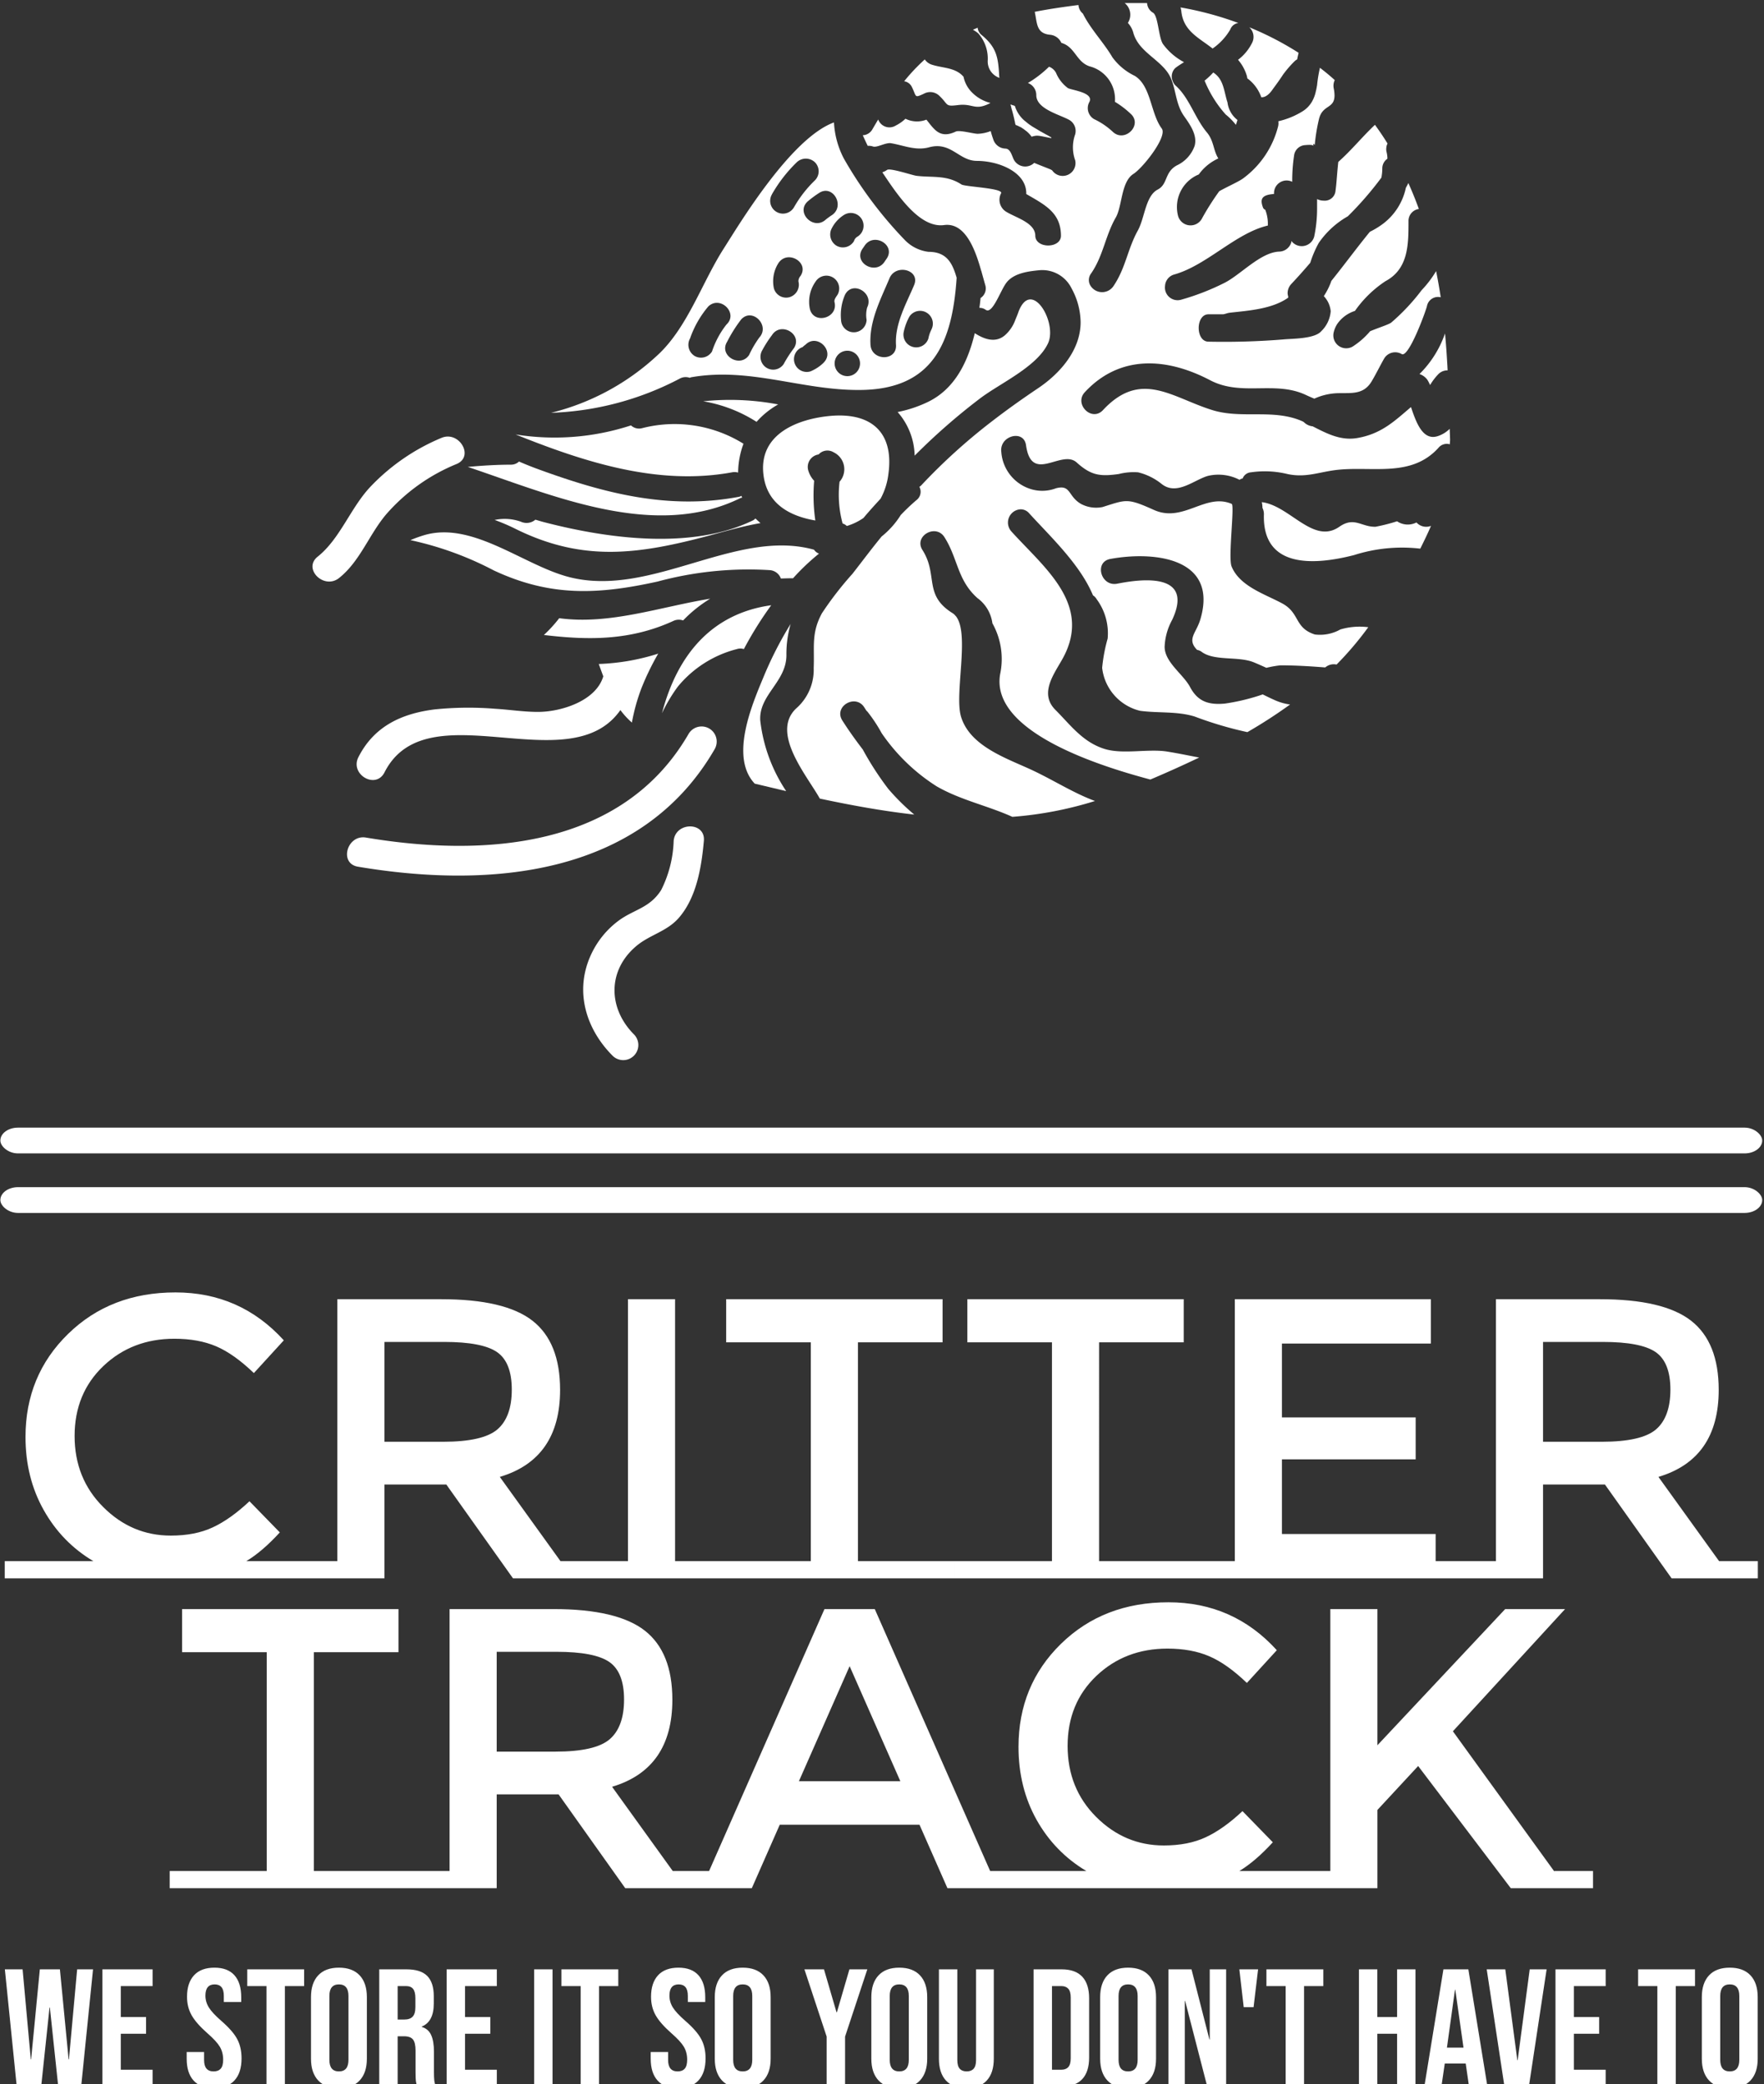 <svg xmlns="http://www.w3.org/2000/svg" version="1.1" xmlns:xlink="http://www.w3.org/1999/xlink" xmlns:svgjs="http://svgjs.dev/svgjs" width="1500" height="1772" viewBox="0 0 1500 1772"><rect x="0" y="0" width="1500" height="1772" fill="#333333" stroke="none"/><g transform="matrix(1,0,0,1,-0.604,2.606)"><svg viewBox="0 0 209 247" data-background-color="#0c0032" preserveAspectRatio="xMidYMid meet" height="1772" width="1500" xmlns="http://www.w3.org/2000/svg" xmlns:xlink="http://www.w3.org/1999/xlink"><g id="tight-bounds" transform="matrix(1,0,0,1,0.084,-0.1)"><svg viewBox="0 0 208.832 247.2" height="247.2" width="208.832"><g><svg viewBox="0 0 208.832 247.2" height="247.2" width="208.832"><g><svg viewBox="0 0 397.498 470.529" height="247.2" width="208.832"><g><rect width="397.498" height="5.816" x="0" y="253.861" fill="#ffffff" opacity="1" stroke-width="0" stroke="transparent" fill-opacity="1" class="rect-qz-0" data-fill-palette-color="primary" rx="1%" id="qz-0" data-palette-color="#ffffff"></rect></g><g><rect width="397.498" height="5.816" x="0" y="267.29" fill="#ffffff" opacity="1" stroke-width="0" stroke="transparent" fill-opacity="1" class="rect-qz-1" data-fill-palette-color="primary" rx="1%" id="qz-1" data-palette-color="#ffffff"></rect></g><g transform="matrix(1,0,0,1,0.989,288.332)"><svg viewBox="0 0 395.52 182.198" height="182.198" width="395.52"><g id="textblocktransform"><svg viewBox="0 0 395.52 182.198" height="182.198" width="395.52" id="textblock"><g><svg viewBox="0 0 395.52 139.797" height="139.797" width="395.52"><g transform="matrix(1,0,0,1,0,0)"><svg width="395.52" viewBox="68.47 -35.8 219.55 74.6" height="139.797" data-palette-color="#ffffff"><svg></svg><svg></svg><g class="wordmark-text-0" data-fill-palette-color="primary" id="text-0"><path transform="translate(68.47,0)" d="M30.25-2.15h6.55v2.15h-36.8v-2.15h11.1c-2.633-1.567-4.707-3.7-6.22-6.4-1.52-2.7-2.28-5.75-2.28-9.15v0c0-5.133 1.777-9.433 5.33-12.9 3.547-3.467 8.03-5.2 13.45-5.2 5.413 0 9.937 2 13.57 6v0l-3.75 4.1c-1.667-1.6-3.24-2.717-4.72-3.35-1.487-0.633-3.23-0.95-5.23-0.95v0c-3.533 0-6.5 1.14-8.9 3.42-2.4 2.287-3.6 5.207-3.6 8.76 0 3.547 1.193 6.51 3.58 8.89 2.38 2.387 5.203 3.58 8.47 3.58v0c2.033 0 3.783-0.343 5.25-1.03 1.467-0.68 3-1.77 4.6-3.27v0l3.8 3.9c-1.467 1.6-2.867 2.8-4.2 3.6zM69.6-2.15h4.85v2.15h-10.8l-8.35-11.75h-7.75v11.75h-10.75v-2.15h4.85v-32.8h13c5.333 0 9.15 0.9 11.45 2.7 2.3 1.8 3.45 4.683 3.45 8.65v0c0 5.767-2.517 9.4-7.55 10.9v0zM54.9-17.1c3.333 0 5.6-0.517 6.8-1.55 1.2-1.033 1.8-2.693 1.8-4.98 0-2.28-0.617-3.847-1.85-4.7-1.233-0.847-3.433-1.27-6.6-1.27v0h-7.5v12.5zM73.2-2.15h4.85v-32.8h5.9v32.8h4.85v2.15h-15.6zM106.85-2.15h12.15v2.15h-30.2v-2.15h12.15v-27.4h-10.6v-5.4h27.1v5.4h-10.6zM137.05-2.15h12.15v2.15h-30.2v-2.15h12.15v-27.4h-10.6v-5.4h27.1v5.4h-10.6zM149.2-2.15h4.85v-32.8h24.55v5.55h-18.65v9.25h16.75v5.25h-16.75v9.35h19.25v3.4h4.85v2.15h-34.85zM214.7-2.15h4.85v2.15h-10.8l-8.35-11.75h-7.75v11.75h-10.75v-2.15h4.85v-32.8h13c5.333 0 9.15 0.9 11.45 2.7 2.3 1.8 3.45 4.683 3.45 8.65v0c0 5.767-2.517 9.4-7.55 10.9v0zM200-17.1c3.333 0 5.6-0.517 6.8-1.55 1.2-1.033 1.8-2.693 1.8-4.98 0-2.28-0.617-3.847-1.85-4.7-1.233-0.847-3.433-1.27-6.6-1.27v0h-7.5v12.5z" fill="#ffffff" fill-rule="nonzero" stroke="none" stroke-width="1" stroke-linecap="butt" stroke-linejoin="miter" stroke-miterlimit="10" stroke-dasharray="" stroke-dashoffset="0" font-family="none" font-weight="none" font-size="none" text-anchor="none" style="mix-blend-mode: normal" data-fill-palette-color="primary" opacity="1"></path><path transform="translate(89.13,38.8)" d="M18.05-2.15h12.15v2.15h-30.2v-2.15h12.15v-27.4h-10.6v-5.4h27.1v5.4h-10.6zM63-2.15h4.85v2.15h-10.8l-8.35-11.75h-7.75v11.75h-10.75v-2.15h4.85v-32.8h13c5.333 0 9.15 0.9 11.45 2.7 2.3 1.8 3.45 4.683 3.45 8.65v0c0 5.767-2.517 9.4-7.55 10.9v0zM48.3-17.1c3.333 0 5.6-0.517 6.8-1.55 1.2-1.033 1.8-2.693 1.8-4.98 0-2.28-0.617-3.847-1.85-4.7-1.233-0.847-3.433-1.27-6.6-1.27v0h-7.5v12.5zM102.75-2.15h5.8v2.15h-11.15l-3.5-7.95h-17.5l-3.5 7.95h-11.15v-2.15h5.8l14.45-32.8h6.3zM78.8-13.4h12.7l-6.35-14.4zM133.95-2.15h6.55v2.15h-36.8v-2.15h11.1c-2.633-1.567-4.71-3.7-6.23-6.4-1.513-2.7-2.27-5.75-2.27-9.15v0c0-5.133 1.773-9.433 5.32-12.9 3.553-3.467 8.037-5.2 13.45-5.2 5.42 0 9.947 2 13.58 6v0l-3.75 4.1c-1.667-1.6-3.243-2.717-4.73-3.35-1.48-0.633-3.22-0.95-5.22-0.95v0c-3.533 0-6.5 1.14-8.9 3.42-2.4 2.287-3.6 5.207-3.6 8.76 0 3.547 1.19 6.51 3.57 8.89 2.387 2.387 5.213 3.58 8.48 3.58v0c2.033 0 3.783-0.343 5.25-1.03 1.467-0.68 3-1.77 4.6-3.27v0l3.8 3.9c-1.467 1.6-2.867 2.8-4.2 3.6zM140.5-2.15h4.85v-32.8h5.9v17.05l16-17.05h7.5l-14.05 15.3 12.7 17.55v-0.05h4.85v2.15h-10.3l-11.6-15.3-5.1 5.5v9.8h-10.75z" fill="#ffffff" fill-rule="nonzero" stroke="none" stroke-width="1" stroke-linecap="butt" stroke-linejoin="miter" stroke-miterlimit="10" stroke-dasharray="" stroke-dashoffset="0" font-family="none" font-weight="none" font-size="none" text-anchor="none" style="mix-blend-mode: normal" data-fill-palette-color="primary" opacity="1"></path></g></svg></g></svg></g><g transform="matrix(1,0,0,1,0,155.022)"><svg viewBox="0 0 395.52 27.176" height="27.176" width="395.52"><g transform="matrix(1,0,0,1,0,0)"><svg width="395.52" viewBox="0.75 -35.5 523.87 36" height="27.176" data-palette-color="#ffffff"><path d="M4.3 0L0.75-35 6.05-35 8.5-8.1 8.6-8.1 11.2-35 17.2-35 19.8-8.1 19.9-8.1 22.35-35 27.1-35 23.55 0 16.7 0 14.2-23.6 14.1-23.6 11.6 0 4.3 0ZM29.9 0L29.9-35 44.9-35 44.9-30 35.4-30 35.4-20.75 42.95-20.75 42.95-15.75 35.4-15.75 35.4-5 44.9-5 44.9 0 29.9 0ZM63.19 0.5Q59.19 0.5 57.14-1.78 55.09-4.05 55.09-8.3L55.09-8.3 55.09-10.3 60.29-10.3 60.29-7.9Q60.29-4.5 63.14-4.5L63.14-4.5Q64.54-4.5 65.27-5.33 65.99-6.15 65.99-8L65.99-8Q65.99-10.2 64.99-11.88 63.99-13.55 61.29-15.9L61.29-15.9Q57.89-18.9 56.54-21.33 55.19-23.75 55.19-26.8L55.19-26.8Q55.19-30.95 57.29-33.23 59.39-35.5 63.39-35.5L63.39-35.5Q67.34-35.5 69.37-33.23 71.39-30.95 71.39-26.7L71.39-26.7 71.39-25.25 66.19-25.25 66.19-27.05Q66.19-28.85 65.49-29.68 64.79-30.5 63.44-30.5L63.44-30.5Q60.69-30.5 60.69-27.15L60.69-27.15Q60.69-25.25 61.72-23.6 62.74-21.95 65.44-19.6L65.44-19.6Q68.89-16.6 70.19-14.15 71.49-11.7 71.49-8.4L71.49-8.4Q71.49-4.1 69.37-1.8 67.24 0.5 63.19 0.5L63.19 0.5ZM78.94 0L78.94-30 73.19-30 73.19-35 90.19-35 90.19-30 84.44-30 84.44 0 78.94 0ZM100.59 0.5Q96.54 0.5 94.39-1.8 92.24-4.1 92.24-8.3L92.24-8.3 92.24-26.7Q92.24-30.9 94.39-33.2 96.54-35.5 100.59-35.5L100.59-35.5Q104.64-35.5 106.79-33.2 108.94-30.9 108.94-26.7L108.94-26.7 108.94-8.3Q108.94-4.1 106.79-1.8 104.64 0.5 100.59 0.5L100.59 0.5ZM100.59-4.5Q103.44-4.5 103.44-7.95L103.44-7.95 103.44-27.05Q103.44-30.5 100.59-30.5L100.59-30.5Q97.74-30.5 97.74-27.05L97.74-27.05 97.74-7.95Q97.74-4.5 100.59-4.5L100.59-4.5ZM112.64 0L112.64-35 120.79-35Q125.04-35 126.99-33.02 128.94-31.05 128.94-26.95L128.94-26.95 128.94-24.8Q128.94-19.35 125.34-17.9L125.34-17.9 125.34-17.8Q127.34-17.2 128.16-15.35 128.99-13.5 128.99-10.4L128.99-10.4 128.99-4.25Q128.99-2.75 129.09-1.83 129.19-0.9 129.59 0L129.59 0 123.99 0Q123.69-0.85 123.59-1.6 123.49-2.35 123.49-4.3L123.49-4.3 123.49-10.7Q123.49-13.1 122.71-14.05 121.94-15 120.04-15L120.04-15 118.14-15 118.14 0 112.64 0ZM118.14-20L120.14-20Q121.79-20 122.61-20.85 123.44-21.7 123.44-23.7L123.44-23.7 123.44-26.4Q123.44-28.3 122.76-29.15 122.09-30 120.64-30L120.64-30 118.14-30 118.14-20ZM132.78 0L132.78-35 147.78-35 147.78-30 138.28-30 138.28-20.75 145.83-20.75 145.83-15.75 138.28-15.75 138.28-5 147.78-5 147.78 0 132.78 0ZM158.93 0L158.93-35 164.43-35 164.43 0 158.93 0ZM172.83 0L172.83-30 167.08-30 167.08-35 184.08-35 184.08-30 178.33-30 178.33 0 172.83 0ZM201.87 0.5Q197.87 0.5 195.82-1.78 193.77-4.05 193.77-8.3L193.77-8.3 193.77-10.3 198.97-10.3 198.97-7.9Q198.97-4.5 201.82-4.5L201.82-4.5Q203.22-4.5 203.95-5.33 204.67-6.15 204.67-8L204.67-8Q204.67-10.2 203.67-11.88 202.67-13.55 199.97-15.9L199.97-15.9Q196.57-18.9 195.22-21.33 193.87-23.75 193.87-26.8L193.87-26.8Q193.87-30.95 195.97-33.23 198.07-35.5 202.07-35.5L202.07-35.5Q206.02-35.5 208.05-33.23 210.07-30.95 210.07-26.7L210.07-26.7 210.07-25.25 204.87-25.25 204.87-27.05Q204.87-28.85 204.17-29.68 203.47-30.5 202.12-30.5L202.12-30.5Q199.37-30.5 199.37-27.15L199.37-27.15Q199.37-25.25 200.4-23.6 201.42-21.95 204.12-19.6L204.12-19.6Q207.57-16.6 208.87-14.15 210.17-11.7 210.17-8.4L210.17-8.4Q210.17-4.1 208.05-1.8 205.92 0.5 201.87 0.5L201.87 0.5ZM221.27 0.5Q217.22 0.5 215.07-1.8 212.92-4.1 212.92-8.3L212.92-8.3 212.92-26.7Q212.92-30.9 215.07-33.2 217.22-35.5 221.27-35.5L221.27-35.5Q225.32-35.5 227.47-33.2 229.62-30.9 229.62-26.7L229.62-26.7 229.62-8.3Q229.62-4.1 227.47-1.8 225.32 0.5 221.27 0.5L221.27 0.5ZM221.27-4.5Q224.12-4.5 224.12-7.95L224.12-7.95 224.12-27.05Q224.12-30.5 221.27-30.5L221.27-30.5Q218.42-30.5 218.42-27.05L218.42-27.05 218.42-7.95Q218.42-4.5 221.27-4.5L221.27-4.5ZM246.36 0L246.36-14.9 239.71-35 245.56-35 249.31-22.15 249.41-22.15 253.16-35 258.51-35 251.86-14.9 251.86 0 246.36 0ZM268.06 0.5Q264.01 0.5 261.86-1.8 259.71-4.1 259.71-8.3L259.71-8.3 259.71-26.7Q259.71-30.9 261.86-33.2 264.01-35.5 268.06-35.5L268.06-35.5Q272.11-35.5 274.26-33.2 276.41-30.9 276.41-26.7L276.41-26.7 276.41-8.3Q276.41-4.1 274.26-1.8 272.11 0.5 268.06 0.5L268.06 0.5ZM268.06-4.5Q270.91-4.5 270.91-7.95L270.91-7.95 270.91-27.05Q270.91-30.5 268.06-30.5L268.06-30.5Q265.21-30.5 265.21-27.05L265.21-27.05 265.21-7.95Q265.21-4.5 268.06-4.5L268.06-4.5ZM288.11 0.5Q284.11 0.5 282.01-1.78 279.91-4.05 279.91-8.3L279.91-8.3 279.91-35 285.41-35 285.41-7.9Q285.41-6.1 286.13-5.3 286.86-4.5 288.21-4.5L288.21-4.5Q289.56-4.5 290.28-5.3 291.01-6.1 291.01-7.9L291.01-7.9 291.01-35 296.31-35 296.31-8.3Q296.31-4.05 294.21-1.78 292.11 0.5 288.11 0.5L288.11 0.5ZM308.2 0L308.2-35 316.6-35Q320.7-35 322.75-32.8 324.8-30.6 324.8-26.35L324.8-26.35 324.8-8.65Q324.8-4.4 322.75-2.2 320.7 0 316.6 0L316.6 0 308.2 0ZM313.7-5L316.5-5Q317.85-5 318.58-5.8 319.3-6.6 319.3-8.4L319.3-8.4 319.3-26.6Q319.3-28.4 318.58-29.2 317.85-30 316.5-30L316.5-30 313.7-30 313.7-5ZM336.45 0.5Q332.4 0.5 330.25-1.8 328.1-4.1 328.1-8.3L328.1-8.3 328.1-26.7Q328.1-30.9 330.25-33.2 332.4-35.5 336.45-35.5L336.45-35.5Q340.5-35.5 342.65-33.2 344.8-30.9 344.8-26.7L344.8-26.7 344.8-8.3Q344.8-4.1 342.65-1.8 340.5 0.5 336.45 0.5L336.45 0.5ZM336.45-4.5Q339.3-4.5 339.3-7.95L339.3-7.95 339.3-27.05Q339.3-30.5 336.45-30.5L336.45-30.5Q333.6-30.5 333.6-27.05L333.6-27.05 333.6-7.95Q333.6-4.5 336.45-4.5L336.45-4.5ZM348.5 0L348.5-35 355.4-35 360.75-14.05 360.85-14.05 360.85-35 365.75-35 365.75 0 360.1 0 353.5-25.55 353.4-25.55 353.4 0 348.5 0ZM371-23.7L369.7-35 375.3-35 373.95-23.7 371-23.7ZM383.54 0L383.54-30 377.79-30 377.79-35 394.79-35 394.79-30 389.04-30 389.04 0 383.54 0ZM405.44 0L405.44-35 410.94-35 410.94-20.75 416.84-20.75 416.84-35 422.34-35 422.34 0 416.84 0 416.84-15.75 410.94-15.75 410.94 0 405.44 0ZM424.99 0L430.69-35 438.14-35 443.84 0 438.34 0 437.34-6.95 437.34-6.85 431.09-6.85 430.09 0 424.99 0ZM431.74-11.6L436.69-11.6 434.24-28.9 434.14-28.9 431.74-11.6ZM448.93 0L443.63-35 449.18-35 452.78-7.85 452.88-7.85 456.48-35 461.53-35 456.23 0 448.93 0ZM464.18 0L464.18-35 479.18-35 479.18-30 469.68-30 469.68-20.75 477.23-20.75 477.23-15.75 469.68-15.75 469.68-5 479.18-5 479.18 0 464.18 0ZM494.63 0L494.63-30 488.88-30 488.88-35 505.88-35 505.88-30 500.13-30 500.13 0 494.63 0ZM516.27 0.5Q512.22 0.5 510.07-1.8 507.92-4.1 507.92-8.3L507.92-8.3 507.92-26.7Q507.92-30.9 510.07-33.2 512.22-35.5 516.27-35.5L516.27-35.5Q520.32-35.5 522.47-33.2 524.62-30.9 524.62-26.7L524.62-26.7 524.62-8.3Q524.62-4.1 522.47-1.8 520.32 0.5 516.27 0.5L516.27 0.5ZM516.27-4.5Q519.12-4.5 519.12-7.95L519.12-7.95 519.12-27.05Q519.12-30.5 516.27-30.5L516.27-30.5Q513.42-30.5 513.42-27.05L513.42-27.05 513.42-7.95Q513.42-4.5 516.27-4.5L516.27-4.5Z" opacity="1" transform="matrix(1,0,0,1,0,0)" fill="#ffffff" class="slogan-text-1" data-fill-palette-color="secondary" id="text-1"></path></svg></g></svg></g></svg></g></svg></g><g transform="matrix(1,0,0,1,70.422,0)"><svg viewBox="0 0 256.653 238.636" height="238.636" width="256.653"><g><svg xmlns="http://www.w3.org/2000/svg" viewBox="8.428 13.65 113.012 105.078" x="0" y="0" height="238.636" width="256.653" class="icon-icon-0" data-fill-palette-color="accent" id="icon-0"><g fill="#ffffff" data-fill-palette-color="accent"><path d="M69.627 38.443a3.917 3.917 0 0 1-2.381-1.2 40.425 40.425 0 0 1-6.024-8.053 8.712 8.712 0 0 1-0.988-3.6C55.9 27.163 50.7 35.906 49.266 38.144c-2.095 3.279-3.5 7.559-6.3 10.317a23.917 23.917 0 0 1-10.838 5.972 29.612 29.612 0 0 0 12.789-3.4 1.217 1.217 0 0 1 0.989-0.078 1.349 1.349 0 0 1 0.13-0.052c5.868-1.028 10.955 1.3 16.758 1.262 7.285-0.039 9.2-4.709 9.627-11.15C72.008 39.614 71.475 38.443 69.627 38.443Zm-4.15 0.664c-0.078 0.117-0.156 0.221-0.221 0.325-0.911 1.353-3.1 0.091-2.2-1.275 0.078-0.117 0.156-0.221 0.221-0.325C64.189 36.479 66.375 37.741 65.477 39.107Zm-4.242-4.333a1.269 1.269 0 1 1 1.288 2.186 0.738 0.738 0 0 0-0.3 0.416 1.283 1.283 0 0 1-1.743 0.456 1.308 1.308 0 0 1-0.456-1.744A3.372 3.372 0 0 1 61.235 34.774Zm-1.21 0.026a6.817 6.817 0 0 0-0.611 0.443c-1.2 1.106-3.005-0.69-1.8-1.8A10.34 10.34 0 0 1 58.75 32.6C60.117 31.691 61.378 33.89 60.025 34.8Zm-5.958-2.068a14.329 14.329 0 0 1 2.472-3.188 1.31 1.31 0 0 1 1.8 0 1.273 1.273 0 0 1 0 1.8 11.936 11.936 0 0 0-2.082 2.68 1.268 1.268 0 1 1-2.185-1.288Zm1.756 10.213a1.263 1.263 0 0 1-1.561-0.885 3.367 3.367 0 0 1 0.455-2.5c0.9-1.353 3.1-0.078 2.186 1.288a0.8 0.8 0 0 0-0.2 0.534A1.29 1.29 0 0 1 55.823 42.945Zm-7.7 5.386a1.28 1.28 0 0 1-1.73 0.456 1.3 1.3 0 0 1-0.456-1.744 9.954 9.954 0 0 1 1.822-3.187c1.2-1.106 2.992 0.689 1.8 1.8A8.708 8.708 0 0 0 48.121 48.331Zm3.7 0.325c-0.872 1.38-3.071 0.105-2.2-1.288a14.1 14.1 0 0 1 1.392-2.211c1.106-1.21 2.9 0.6 1.8 1.8A10.548 10.548 0 0 0 51.816 48.656Zm3.461 0.859a1.258 1.258 0 0 1-1.731 0.456 1.285 1.285 0 0 1-0.455-1.731 11.54 11.54 0 0 1 0.976-1.522c0.871-1.379 3.07-0.1 2.185 1.288A12.428 12.428 0 0 0 55.277 49.515Zm3.929-0.065a4.139 4.139 0 0 1-1.327 0.872 1.268 1.268 0 0 1-0.716-2.433c-0.13 0.039 0.234-0.221 0.247-0.234C58.568 46.51 60.364 48.305 59.206 49.45ZM57.84 44.116A3.456 3.456 0 0 1 58.4 41.41a1.272 1.272 0 0 1 2.2 1.275c-0.143 0.221-0.377 0.494-0.312 0.754C60.676 45.027 58.23 45.7 57.84 44.116Zm3.721 6.674a1.262 1.262 0 0 1 0-2.524A1.262 1.262 0 0 1 61.561 50.79Zm1.964-6.8a2.9 2.9 0 0 0-0.052 1.21 1.269 1.269 0 0 1-2.537 0 5.063 5.063 0 0 1 0.39-2.485C62.068 41.241 64.254 42.529 63.525 43.986Zm0.338 3.7c-0.143-2.368 1-4.5 1.887-6.623 0.625-1.483 3.083-0.832 2.446 0.677-0.794 1.886-1.926 3.838-1.8 5.946C66.505 49.32 63.968 49.307 63.863 47.681Zm6.05-1.522a3.376 3.376 0 0 0-0.3 0.884 1.27 1.27 0 0 1-2.446-0.676 5.591 5.591 0 0 1 0.56-1.5A1.269 1.269 0 0 1 69.913 46.159Z" fill="#ffffff" data-fill-palette-color="accent"></path><path d="M66.557 54.355a6.762 6.762 0 0 1 1.691 4.333 62.27 62.27 0 0 1 6.466-5.66c1.991-1.522 5.712-3.162 6.792-5.516 0.936-2.056-1.64-6.454-2.928-3.149-0.1 0.3-0.234 0.6-0.351 0.9A3.712 3.712 0 0 1 77.2 46.744c-0.95 0.794-2.069 0.364-2.979-0.221-0.677 2.836-1.965 5.5-4.593 6.8A12.524 12.524 0 0 1 66.557 54.355Z" fill="#ffffff" data-fill-palette-color="accent"></path><path d="M118.4 50.582a1.58 1.58 0 0 1 0.794 0.585 4.578 4.578 0 0 1 0.26 0.508 5.76 5.76 0 0 1 0.833-1.093 1.245 1.245 0 0 1 0.91-0.364c-0.065-1.223-0.143-2.446-0.26-3.669A10.47 10.47 0 0 1 118.4 50.582Z" fill="#ffffff" data-fill-palette-color="accent"></path><path d="M61.092 65.427a1.018 1.018 0 0 1 0.417 0.247 5.862 5.862 0 0 0 1.652-0.794c0.546-0.65 1.119-1.288 1.7-1.912a6.8 6.8 0 0 0 0.781-2.472c0.559-4.072-1.652-6.089-5.673-5.764-3.252 0.274-7.246 1.757-6.739 5.868 0.351 2.914 2.654 4.1 5.152 4.528a17.342 17.342 0 0 1-0.117-3.943 2.533 2.533 0 0 1-0.6-1.079 1.252 1.252 0 0 1 1.04-1.536 1.179 1.179 0 0 1 1.484-0.221 1.867 1.867 0 0 1 0.6 2.928A10.879 10.879 0 0 0 61.092 65.427Z" fill="#ffffff" data-fill-palette-color="accent"></path><path d="M47.249 53.288a14.2 14.2 0 0 1 5.295 2.043A8.233 8.233 0 0 1 54.691 53.6 25.6 25.6 0 0 0 47.249 53.288Z" fill="#ffffff" data-fill-palette-color="accent"></path><path d="M76.679 21.166a0.854 0.854 0 0 0-0.026-0.092c-0.1-1.886-0.221-2.9-1.731-4.15a1.065 1.065 0 0 1-0.416-0.741l-0.468 0.2a3.32 3.32 0 0 1 0.52 0.351 3.772 3.772 0 0 1 0.95 2.719A1.727 1.727 0 0 0 76.679 21.166Z" fill="#ffffff" data-fill-palette-color="accent"></path><path d="M52.219 65.1c-6.1 2.992-14.545 1.834-20.934 0.156-0.234-0.065-0.481-0.143-0.715-0.208a1.342 1.342 0 0 1-1.418 0.208 4.793 4.793 0 0 0-2.628-0.182 19.345 19.345 0 0 1 2.068 0.884c6.753 3.344 12.282 2.524 19.321 0.651 1.717-0.469 3.369-0.937 5.022-1.223-0.169-0.143-0.339-0.3-0.5-0.456C52.362 64.984 52.31 65.05 52.219 65.1Z" fill="#ffffff" data-fill-palette-color="accent"></path><path d="M78.682 26.018a0.634 0.634 0 0 1 0.091 0.039h0.013c0.013 0.013 0.026 0.013 0.039 0.026s0.026 0.013 0.039 0.026a0.263 0.263 0 0 1 0.079 0.052l0.013 0.014a0.993 0.993 0 0 1 0.208 0.143 0.714 0.714 0 0 1 0.117 0.091 0.4 0.4 0 0 1 0.091 0.065 2.764 2.764 0 0 1 0.494 0.533c0.612-0.182 0.664-0.1 1.965 0.143v-0.065c-0.1-0.065-0.208-0.117-0.312-0.182-0.026-0.013-0.039-0.026-0.065-0.039s-0.014 0-0.027-0.013-0.039-0.013-0.052-0.026a0.284 0.284 0 0 1-0.065-0.039c-0.026-0.013-0.039-0.013-0.052-0.026a0.045 0.045 0 0 1-0.026-0.013c-0.039-0.026-0.078-0.039-0.117-0.065l-0.013-0.013h-0.013c-0.026-0.013-0.039-0.026-0.065-0.039A0.04 0.04 0 0 1 81 26.617l-0.013-0.013a0.048 0.048 0 0 1-0.039-0.013 1.143 1.143 0 0 0-0.13-0.078 0.22 0.22 0 0 1-0.065-0.026 0.013 0.013 0 0 0-0.013-0.013 0.284 0.284 0 0 0-0.065-0.039c-0.026-0.013-0.039-0.026-0.065-0.039s-0.091-0.052-0.13-0.078-0.1-0.065-0.156-0.091a0.272 0.272 0 0 1-0.078-0.052 1.329 1.329 0 0 1-0.2-0.118 0.045 0.045 0 0 1-0.026-0.013 0.2 0.2 0 0 1-0.078-0.052 0.454 0.454 0 0 1-0.117-0.078c-0.013 0-0.013 0-0.013-0.013-0.052-0.026-0.091-0.052-0.117-0.065s-0.013-0.026-0.026-0.026a2.391 2.391 0 0 1-0.286-0.221c-0.013 0-0.013 0-0.013-0.013s-0.026 0-0.026-0.013l-0.026-0.026a0.013 0.013 0 0 1-0.013-0.013c-0.013-0.013-0.026-0.026-0.039-0.026a0.013 0.013 0 0 1-0.013-0.013l-0.013-0.013c-0.013-0.013-0.026-0.026-0.039-0.026a3.149 3.149 0 0 1-1-1.5 0.141 0.141 0 0 1-0.065-0.013c-0.013-0.013-0.013-0.013-0.013-0.026a1.29 1.29 0 0 1-0.2-0.039v-0.039h-0.195c0.078 0 0.117 0.286 0.156 0.429 0.1 0.312 0.169 0.624 0.247 0.937a0.1 0.1 0 0 0 0.013 0.052v0.013a0.048 0.048 0 0 0 0.013 0.039v0.039a0.048 0.048 0 0 0 0.013 0.039 0.563 0.563 0 0 0 0.013 0.065c0 0.013 0 0.013 0.013 0.026V25.5a0.045 0.045 0 0 0 0.013 0.026v0.039a0.045 0.045 0 0 0 0.013 0.026v0.026a0.262 0.262 0 0 0 0.039 0.143c0 0.013 0.013 0.039 0.013 0.052v0.026A2.249 2.249 0 0 1 78.682 26.018Z" fill="#ffffff" data-fill-palette-color="accent"></path><path d="M94.659 14.166a2.165 2.165 0 0 1 0.078 0.338c0.182 2.017 1.77 2.68 3.11 3.747A5.932 5.932 0 0 0 99.6 16.365a1 1 0 0 1 0.807-0.651A32.676 32.676 0 0 0 94.659 14.166Z" fill="#ffffff" data-fill-palette-color="accent"></path><path d="M99.33 23.612c-0.364-1.106-0.364-2.316-1.418-2.98a7.386 7.386 0 0 1-0.859 0.807A11.524 11.524 0 0 0 99.148 24.8a6.378 6.378 0 0 1 1.014 1.028c0.066-0.169 0.1-0.312 0.157-0.481A2.6 2.6 0 0 1 99.33 23.612Z" fill="#ffffff" data-fill-palette-color="accent"></path><path d="M101.307 21.231a0.912 0.912 0 0 1 0.117 0.078 3.937 3.937 0 0 1 1.262 1.782c0.4 0.013 0.781-0.26 1.171-0.846 0.339-0.455 0.677-0.923 0.989-1.405a11.033 11.033 0 0 1 1.132-1.314 1.185 1.185 0 0 1 0.273-0.2c0.039-0.221 0.091-0.442 0.143-0.65a30.618 30.618 0 0 0-4.9-2.537 1.3 1.3 0 0 1 0.3 1.5 4.775 4.775 0 0 1-1.418 1.73 4.291 4.291 0 0 1 0.871 1.587C101.268 21.022 101.281 21.127 101.307 21.231Z" fill="#ffffff" data-fill-palette-color="accent"></path><path d="M44.725 81.625A11.174 11.174 0 0 1 50.593 77.9a1.128 1.128 0 0 1 0.689 0A36.128 36.128 0 0 1 54 73.545c-5.79 0.807-9.29 4.775-10.851 10.721A16.048 16.048 0 0 1 44.725 81.625Z" fill="#ffffff" data-fill-palette-color="accent"></path><path d="M55.927 75.406a36.288 36.288 0 0 0-2.719 5.334c-1.145 2.745-3.331 7.9-0.846 10.526l3.123 0.741a15.823 15.823 0 0 1-2.576-7.026c-0.143-2.55 2.615-3.825 2.6-6.5A10.823 10.823 0 0 1 55.927 75.406Z" fill="#ffffff" data-fill-palette-color="accent"></path><path d="M118.1 65.323a1.894 1.894 0 0 1-1.926-0.117 18.262 18.262 0 0 1-2.146 0.546c-1.419 0.026-2.095-1.041-3.591 0-2.589 1.8-4.905-2.095-7.7-2.446a2.86 2.86 0 0 1 0.065 0.573 1.411 1.411 0 0 1 0.143 0.611c-0.182 5.464 5.061 5.074 8.964 4.072a15.689 15.689 0 0 1 6.57-0.637c0.377-0.755 0.742-1.509 1.067-2.264A1.3 1.3 0 0 1 118.1 65.323Z" fill="#ffffff" data-fill-palette-color="accent"></path><path d="M120.172 56.762c-1.47 0.442-2.12-1.431-2.615-2.9-1.626 1.379-2.927 2.654-5.308 3.07-1.665 0.3-3.057-0.442-4.462-1.158a1.428 1.428 0 0 1-0.885-0.429 0.326 0.326 0 0 1-0.091-0.052c-2.876-1.3-6-0.221-8.951-1.119-4.034-1.236-7.117-4.072-10.9-0.013-1.119 1.21-2.914-0.6-1.8-1.783 3.487-3.747 8.145-3.434 12.438-1.184 3.1 1.627 6.375 0.04 9.446 1.432 0.3 0.143 0.6 0.273 0.911 0.4a6.034 6.034 0 0 1 2.459-0.546c1.249-0.026 2.433 0.156 3.226-1.158 0.443-0.742 0.82-1.523 1.249-2.277a1.275 1.275 0 0 1 1.731-0.456c0.689 0.469 2.407-4.241 2.524-4.761a1.119 1.119 0 0 1 1.366-0.872c-0.13-0.872-0.287-1.743-0.456-2.6a10.75 10.75 0 0 1-1.444 1.9 20.4 20.4 0 0 1-3.031 3.227c-0.312 0.208-1.275 0.507-2.082 0.846a7.75 7.75 0 0 1-1.756 1.535 1.28 1.28 0 0 1-1.861-1.431 2.683 2.683 0 0 1 0.338-0.807 3.366 3.366 0 0 1 1.77-1.314 11.3 11.3 0 0 1 3.031-2.953c2.3-1.223 2.29-3.682 2.29-5.972a1.192 1.192 0 0 1 1.028-1.2c-0.312-0.872-0.664-1.73-1.041-2.576-0.078 0.156-0.156 0.312-0.247 0.468a6.044 6.044 0 0 1-2.238 3.552 8.007 8.007 0 0 1-1.34 0.82c-1.314 1.613-2.537 3.278-3.825 4.879-0.026 0.078-0.052 0.143-0.078 0.221a7.169 7.169 0 0 1-0.651 1.262v0.013a0.045 0.045 0 0 1-0.026 0.013 2.506 2.506 0 0 1 0.69 1.509 3.1 3.1 0 0 1-0.924 1.965c-0.663 0.793-2.914 0.741-3.786 0.832a73.119 73.119 0 0 1-7.429 0.221c-1.3 0-1.3-2.719 0-2.719h1.418c0.183 0 0.4-0.117 0.69-0.156 1.834-0.208 4.2-0.351 5.816-1.5a0.165 0.165 0 0 1-0.013-0.078l0.013-0.013a1.311 1.311 0 0 1-0.065-0.325 1.34 1.34 0 0 1 0.364-0.937c0.65-0.69 1.275-1.392 1.886-2.108a10.592 10.592 0 0 1 0.846-1.977 8.737 8.737 0 0 1 2.888-2.641 33.428 33.428 0 0 0 3.331-3.839 4.759 4.759 0 0 0 0.091-0.9 1.157 1.157 0 0 1 0.507-0.976 2.791 2.791 0 0 0-0.078-0.651 1.163 1.163 0 0 1-0.026-0.468 0.961 0.961 0 0 1 0.118-0.39c-0.391-0.638-0.807-1.249-1.25-1.861-1.262 1.184-2.354 2.55-3.642 3.682-0.092 0.807-0.144 1.613-0.209 2.3-0.026 0.234-0.052 0.455-0.078 0.651a1.068 1.068 0 0 1-1.145 0.9 1.517 1.517 0 0 1-0.676-0.156v0.937a13.5 13.5 0 0 1-0.286 2.784 1.283 1.283 0 0 1-2.264 0.442 0.5 0.5 0 0 0-0.013 0.131 1.284 1.284 0 0 1-1.223 0.923c-1.861 0.091-3.812 2.3-5.425 3.11a23.953 23.953 0 0 1-4.333 1.678 1.258 1.258 0 0 1-1.561-1.379 1.245 1.245 0 0 1 0.9-1.132c3.252-0.911 6.1-4.111 9.315-4.866v-0.3a3.828 3.828 0 0 0-0.247-1.236c-0.026-0.039-0.039-0.065-0.078-0.065s-0.078-0.065-0.143-0.143c-0.313-0.833-0.222-1.3 1.079-1.392v-0.091a1.253 1.253 0 0 1 1.809-1.119 16.893 16.893 0 0 1 0.195-2.68 1.173 1.173 0 0 1 1.08-0.963c0.3-0.026 0.82-0.065 0.82 0.1v-0.221h0.052c0.026 0 0.078 0.143 0.091 0.1a18.3 18.3 0 0 1 0.416-2.55c0.351-1.483 1.548-1 1.548-2.368a3.858 3.858 0 0 0-0.078-0.7 1.3 1.3 0 0 1 0.1-0.819c-0.468-0.43-0.962-0.833-1.47-1.223a13.525 13.525 0 0 0-0.286 1.743c-0.039 0.195-0.065 0.39-0.117 0.573a3.512 3.512 0 0 1-0.4 1.066 2.783 2.783 0 0 1-0.858 0.9 7.866 7.866 0 0 1-2.472 1.028 1.432 1.432 0 0 1-0.013 0.468 9.218 9.218 0 0 1-3.409 5.152c-0.442 0.352-1.509 0.807-2.446 1.328A26.2 26.2 0 0 0 96.754 35.2a1.286 1.286 0 0 1-2.329-0.3 3.5 3.5 0 0 1 1.912-4.085 0.729 0.729 0 0 0 0.144-0.065 4.815 4.815 0 0 1 1.73-1.483c0.078-0.039 0.143-0.078 0.208-0.1-0.52-0.82-0.429-1.73-1.132-2.576-1.2-1.431-1.743-3.422-3.083-4.632a1.065 1.065 0 0 1-0.313-0.468 1.156 1.156 0 0 1 0.261-1.314c0.234-0.182 0.546-0.378 0.858-0.573A6.128 6.128 0 0 1 92.916 17.8c-0.443-0.664-0.469-2.8-0.989-3.11a1.17 1.17 0 0 1-0.586-0.949c-0.78-0.065-1.561-0.091-2.341-0.091a1.486 1.486 0 0 1 0.429 2.055 2.3 2.3 0 0 1 0.546 0.989c0.482 1.73 2.277 2.459 3.318 3.812a3.453 3.453 0 0 1 0.533 1.015c0.391 1.093 0.43 2.342 1.158 3.4 0.573 0.819 1.379 1.9 1.08 2.992a3.387 3.387 0 0 1-1.756 1.938c-1.262 0.677-0.885 1.874-1.913 2.407-1.21 0.625-1.288 2.811-1.964 4.047-1.054 1.9-1.21 3.76-2.459 5.581a1.36 1.36 0 0 1-2.3-0.156 1.071 1.071 0 0 1 0.1-1.132c1.21-1.743 1.418-3.76 2.459-5.568 0.637-1.093 0.52-3.539 1.743-4.32 0.963-0.611 3.409-3.721 2.824-4.514-1.119-1.5-1.054-4.229-2.681-5.231a5.892 5.892 0 0 1-2.224-1.847c-0.859-1.47-2.16-2.784-2.928-4.333a1.211 1.211 0 0 1-0.442-0.858c-1.431 0.182-2.888 0.39-4.345 0.676 0.247 1.106 0.13 2.134 1.5 2.277a1.358 1.358 0 0 1 1.145 0.807 0.733 0.733 0 0 1 0.156 0.052c1.223 0.455 1.366 1.847 2.641 2.277a3.364 3.364 0 0 1 2.524 3.525 9.2 9.2 0 0 1 1.574 1.2c1.21 1.106-0.6 2.9-1.782 1.783a7.21 7.21 0 0 0-1.861-1.262 1.266 1.266 0 0 1-0.455-1.731c0.416-0.923-1.783-1.145-2.147-1.353a3.589 3.589 0 0 1-1.184-1.522 1.317 1.317 0 0 0-0.689-0.6A11.035 11.035 0 0 1 79.5 21.673a1.278 1.278 0 0 1 0.833 1.184c-0.026 1.392 2.3 1.938 3.278 2.485a1.268 1.268 0 0 1 0.586 1.431 3.805 3.805 0 0 0 0 2.576 1.272 1.272 0 0 1-2.29 1c-0.052-0.039-0.1-0.052-0.156-0.091-0.547-0.221-1.093-0.43-1.627-0.651a1.283 1.283 0 0 1-1.99-0.26c-0.221-0.39-0.338-1.132-0.859-1.158a1.308 1.308 0 0 1-1.223-0.937 8.268 8.268 0 0 1-0.247-0.806 3.8 3.8 0 0 1-1.288 0.273c-0.442 0-1.8-0.4-2.186-0.221-1.587 0.754-2.146-0.234-2.914-1.184a2.585 2.585 0 0 1-2.082-0.091 4.02 4.02 0 0 1-0.962 0.676 1.186 1.186 0 0 1-1.744-0.6c-0.195 0.312-0.377 0.637-0.572 0.963a1.144 1.144 0 0 1-0.963 0.6c0.143 0.312 0.312 0.69 0.494 1.054a1.25 1.25 0 0 1 0.521 0.065c0.429 0.13 1.249-0.416 1.8-0.325 1.288 0.221 2.459 0.767 3.786 0.4 2.186-0.585 2.941 1.353 4.736 1.353 2.186 0 4.97 1.132 4.905 3.292 1.86 1.08 3.435 1.847 3.448 4.137 0 1.3-2.537 1.3-2.55 0s-1.952-1.782-2.941-2.407a1.392 1.392 0 0 1-0.455-1.808c0.234-0.508-3.578-0.638-3.942-0.872-1.47-0.963-2.863-0.664-4.463-0.859-0.416-0.052-2.628-0.806-2.927-0.585a1.571 1.571 0 0 1-0.469 0.234c1.419 2.121 3.669 5.582 6.141 5.243 2.121-0.286 3.11 2.5 3.682 4.541a0.644 0.644 0 0 1 0.052 0.169c0.13 0.455 0.247 0.885 0.339 1.21a1.133 1.133 0 0 1-0.456 1.327c-0.026 0.312-0.065 0.638-0.117 0.976a1.045 1.045 0 0 1 0.638 0.2c0.676 0.455 1.457-1.939 2.055-2.706 0.742-0.963 2.225-1.132 3.318-1.236a3.239 3.239 0 0 1 3.148 1.808 7.155 7.155 0 0 1 0.9 3.383c-0.013 2.784-2.082 5.1-4.241 6.544-1.548 1.041-3.071 2.121-4.554 3.266A58.279 58.279 0 0 0 68.9 61.641a0.982 0.982 0 0 1-0.182 0.143 1.036 1.036 0 0 1-0.3 1.327 20.811 20.811 0 0 0-1.548 1.47 8.546 8.546 0 0 1-1.9 2.134c-0.988 1.2-1.912 2.446-2.9 3.708a33.43 33.43 0 0 0-3.031 3.916c-1.08 1.978-0.729 3.344-0.82 5.438A5.1 5.1 0 0 1 56.474 83.8c-2.563 2.432 1.092 6.687 2.354 8.951 3.11 0.663 6.245 1.236 9.381 1.587a21.914 21.914 0 0 1-2.589-2.563 30.277 30.277 0 0 1-2.524-3.9c-0.716-0.937-1.4-1.887-2.043-2.9-0.858-1.392 1.327-2.667 2.2-1.275 0.065 0.105 0.143 0.222 0.208 0.326 0.026 0.026 0.052 0.039 0.078 0.065a15.074 15.074 0 0 1 1.431 2.159 18.835 18.835 0 0 0 5.465 5.283c2.368 1.366 5.048 1.912 7.52 3.031a36.853 36.853 0 0 0 8.209-1.574c-2.107-0.781-3.981-1.991-6.115-3.006-2.485-1.183-6.284-2.354-7.194-5.373-0.677-2.251 0.884-8.209-0.5-9.966-0.013-0.026-0.039-0.039-0.052-0.052a1.083 1.083 0 0 0-0.286-0.26c-2.927-1.821-1.405-3.773-2.992-6.271-0.885-1.379 1.314-2.654 2.185-1.275 1.353 2.134 1.262 4.254 3.279 6.05a3.7 3.7 0 0 1 1.483 2.5 7.251 7.251 0 0 1 0.768 5.061c-1.015 5.894 10.59 9.3 14.923 10.46 1.652-0.7 3.278-1.431 4.853-2.186-1.041-0.195-2.082-0.416-3.136-0.585-1.939-0.325-4.5 0.325-6.362-0.3-2.121-0.7-3.318-2.381-4.788-3.851-1.665-1.666-0.065-3.643 0.755-5.152 2.914-5.361-1.9-8.991-5.139-12.582a1.317 1.317 0 0 1 0.936-2.185 1.11 1.11 0 0 1 0.846 0.4c2.134 2.342 5.048 5.061 6.336 8.145a1.134 1.134 0 0 1 0.377 0.4 5.686 5.686 0 0 1 1.08 3.9 16.211 16.211 0 0 0-0.546 2.9 4.968 4.968 0 0 0 3.76 4.268c1.8 0.247 3.682 0.026 5.438 0.572a36.992 36.992 0 0 0 5.23 1.548 48.914 48.914 0 0 0 4.242-2.745 5.374 5.374 0 0 1-1.418-0.39c-0.43-0.182-0.859-0.4-1.3-0.612a20.518 20.518 0 0 1-3.76 0.911c-1.575 0.143-2.668-0.169-3.448-1.626-0.664-1.275-2.537-2.472-2.537-4.02a6.056 6.056 0 0 1 0.754-2.68c2.381-5.1-3.994-3.865-5.49-3.578-1.6 0.286-2.277-2.147-0.677-2.459 4.372-0.807 10.734-0.117 8.978 5.945-0.4 1.419-1.405 1.991-0.339 3.084a1.063 1.063 0 0 1 0.469 0.208c1.275 0.924 3.63 0.4 5.165 1.028 0.442 0.182 0.846 0.364 1.249 0.546a10.658 10.658 0 0 1 1.392-0.247c1.483 0 2.966 0.091 4.45 0.208 0.013-0.013 0.026-0.026 0.039-0.026a1.291 1.291 0 0 1 1.092-0.26 32.42 32.42 0 0 0 3.149-3.708 6.7 6.7 0 0 0-2.771 0.221 4.123 4.123 0 0 1-2.537 0.5c-2.056-0.664-1.457-2.121-3.24-3.084-1.7-0.924-4.228-1.691-5.035-3.682-0.351-0.9 0.325-6.076 0.013-6.206-2.615-1.119-4.8 1.913-7.728 0.6-2.667-1.2-2.732-1.028-5.1-0.286a3.2 3.2 0 0 1-2.147-0.313c-1.314-0.767-0.976-1.951-2.485-1.548a3.846 3.846 0 0 1-2.446 0.091 4.165 4.165 0 0 1-2.979-3.695 1.351 1.351 0 0 1 0.455-1.223c0.677-0.585 1.848-0.546 2 0.547 0.546 3.9 3.526 0.351 5.035 1.717 1.431 1.288 2.316 1.405 4.176 1.145a5.977 5.977 0 0 1 1.926-0.169 5.986 5.986 0 0 1 2.355 1.171c1.509 1.171 3.226-0.443 4.592-0.82a4.563 4.563 0 0 1 3.123 0.39c0.065-0.026 0.091-0.065 0.156-0.091l0.156-0.039a0.956 0.956 0 0 1 0.82-0.611 9.491 9.491 0 0 1 3.63 0.169c1.86 0.4 3.174-0.221 4.97-0.416 3.512-0.378 7.35 0.78 10.031-2.186a1.069 1.069 0 0 1 1.131-0.351c0-0.157 0.026-0.313 0.026-0.469-0.013-0.351-0.026-0.715-0.039-1.067A2.98 2.98 0 0 1 120.172 56.762Z" fill="#ffffff" data-fill-palette-color="accent"></path><path d="M67.962 22.05c0.494 0.976 0.221 1.145 1.2 0.69a1.3 1.3 0 0 1 1.535 0.2c0.95 0.9 0.533 1.093 1.873 0.924 1.523-0.182 1.64 0.611 3.214-0.208a3.891 3.891 0 0 1-1.834-1.041 3.067 3.067 0 0 1-0.846-1.562c-0.807-0.936-2.056-0.845-3.149-1.2a1.331 1.331 0 0 1-0.7-0.521A18.979 18.979 0 0 0 67.207 21.5 1.014 1.014 0 0 1 67.962 22.05Z" fill="#ffffff" data-fill-palette-color="accent"></path><path d="M50.944 62.9a0.794 0.794 0 0 1 0.169-0.039 1.019 1.019 0 0 1-0.065-0.182 0.853 0.853 0 0 1-0.273 0.1C43.7 64.1 37.283 62.4 30.622 59.95c-0.533-0.2-1.106-0.43-1.678-0.677a1.16 1.16 0 0 1-0.781 0.312c-1.444 0-2.888 0.091-4.306 0.221C32.378 62.669 42.422 67.092 50.944 62.9Z" fill="#ffffff" data-fill-palette-color="accent"></path><path d="M41.186 55.955a1.175 1.175 0 0 1-1.118-0.273 24.431 24.431 0 0 1-11.463 0.9c6.87 2.758 14.156 5.113 21.507 3.76a1.314 1.314 0 0 1 0.6 0.026 8.3 8.3 0 0 1 0.533-2.862A12.943 12.943 0 0 0 41.186 55.955Z" fill="#ffffff" data-fill-palette-color="accent"></path><path d="M32.938 74.833A13.474 13.474 0 0 1 31.416 76.5c4.462 0.533 8.586 0.559 12.854-1.392a1.276 1.276 0 0 1 0.976-0.052 13.306 13.306 0 0 1 2.693-2.16C42.93 73.714 37.947 75.51 32.938 74.833Z" fill="#ffffff" data-fill-palette-color="accent"></path><path d="M19.615 66.559a12.86 12.86 0 0 0-1.457 0.52 32.469 32.469 0 0 1 8.275 3.006c5.62 2.628 10.33 2.42 16.289 1.105a34.623 34.623 0 0 1 11.137-1.131 1.273 1.273 0 0 1 1.1 0.832c0.391-0.013 0.794-0.026 1.21-0.026a22.331 22.331 0 0 1 2.576-2.446 1.073 1.073 0 0 1-0.494-0.39c-7.767-2.16-16.185 4.814-24.329 2.719C29.438 69.6 24.39 65.219 19.615 66.559Z" fill="#ffffff" data-fill-palette-color="accent"></path><path d="M26.586 83.83a32.993 32.993 0 0 0-6.029 0.063c-3.308 0.417-6.017 1.689-7.566 4.739-0.872 1.718 1.716 3.238 2.591 1.514 4.208-8.29 18.365 1.051 23.434-6.188A7.867 7.867 0 0 0 40.159 85.2a19.042 19.042 0 0 1 0.962-3.448 25.781 25.781 0 0 1 1.653-3.4 21.8 21.8 0 0 1-5.907 1.028c0.148 0.417 0.3 0.825 0.449 1.227v0c-0.738 2.5-4.315 3.553-6.536 3.533C29.384 84.137 27.98 83.913 26.586 83.83Z" fill="#ffffff" data-fill-palette-color="accent"></path><path d="M12.943 99.515c13.062 2.2 28.118 0.98 35.436-11.671a1.5 1.5 0 0 0-2.591-1.514C39.2 97.72 25.422 98.586 13.74 96.622 11.852 96.305 11.04 99.2 12.943 99.515Z" fill="#ffffff" data-fill-palette-color="accent"></path><path d="M40.608 107.387c1.329-1.115 3.017-1.429 4.2-2.776 1.781-2.037 2.267-5.071 2.5-7.66 0.174-1.922-2.828-1.91-3 0a11.65 11.65 0 0 1-1.245 4.89c-1.131 1.773-2.674 1.911-4.176 3a8.767 8.767 0 0 0-2.862 3.574c-1.559 3.548-0.407 7.253 2.231 9.892a1.5 1.5 0 0 0 2.121-2.121C37.778 113.584 37.715 109.814 40.608 107.387Z" fill="#ffffff" data-fill-palette-color="accent"></path><path d="M11.067 70.842c2.111-1.679 2.995-4.371 4.733-6.385a18.576 18.576 0 0 1 6.951-4.943c1.772-0.749 0.245-3.334-1.514-2.59A20.679 20.679 0 0 0 14.161 61.8c-1.961 2.09-3 5.153-5.216 6.918C7.435 69.922 9.57 72.032 11.067 70.842Z" fill="#ffffff" data-fill-palette-color="accent"></path></g></svg></g></svg></g><g></g></svg></g></svg></g><defs></defs></svg><rect width="208.832" height="247.2" fill="none" stroke="none" visibility="hidden"></rect></g></svg></g></svg>